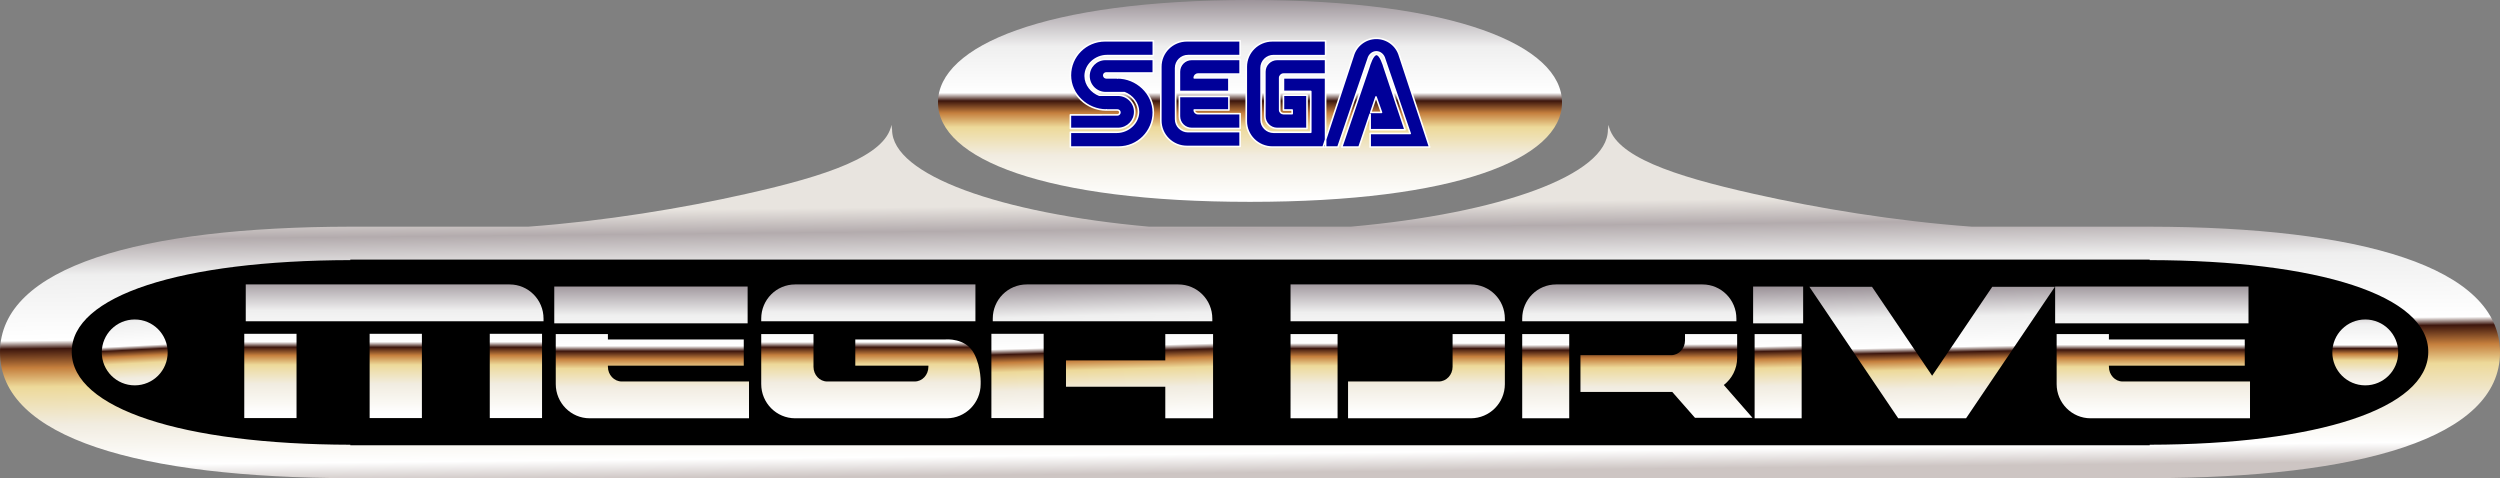 <?xml version="1.0" encoding="UTF-8" standalone="no"?>
<!-- Created with Inkscape (http://www.inkscape.org/) -->

<svg
   xmlns:svg="http://www.w3.org/2000/svg"
   xmlns="http://www.w3.org/2000/svg"
   version="1.1"
   width="743.671"
   height="142.24"
   viewBox="0 0 743.671 142.24"
   id="Layer_1"
   xml:space="preserve"><rect x="0" y="0" width="743.671" height="142.24" fill="#808080" stroke="none"/><defs
   id="defs262" />
<path
   d="M 441.155,136.042 H 301.291 100.006 v -0.181 C 49.093,135.757 16.269,123.564 16.012,104.722 15.751,85.524 49.093,73.692 100.006,73.584 v -0.179 h 220.23 101.977 220.229 v 0.179 c 50.914,0.107 84.25,11.939 83.994,31.138 -0.261,18.842 -33.08,31.034 -83.994,31.139 v 0.181 H 441.155 z"
   id="path3" />
<linearGradient
   x1="600.219"
   y1="319.703"
   x2="601.011"
   y2="359.288"
   id="SVGID_1_"
   gradientUnits="userSpaceOnUse">
	<stop
   id="stop6"
   style="stop-color:#9d949a;stop-opacity:1"
   offset="0" />
	<stop
   id="stop8"
   style="stop-color:#efefef;stop-opacity:1"
   offset="0.23" />
	<stop
   id="stop10"
   style="stop-color:#ffffff;stop-opacity:1"
   offset="0.46" />
	<stop
   id="stop12"
   style="stop-color:#3d160d;stop-opacity:1"
   offset="0.5" />
	<stop
   id="stop14"
   style="stop-color:#c57f3d;stop-opacity:1"
   offset="0.56" />
	<stop
   id="stop16"
   style="stop-color:#edd999;stop-opacity:1"
   offset="0.63" />
	<stop
   id="stop18"
   style="stop-color:#f1ece0;stop-opacity:1"
   offset="0.77" />
	<stop
   id="stop20"
   style="stop-color:#ffffff;stop-opacity:1"
   offset="0.99" />
</linearGradient>
<polygon
   points="618.11,319.969 600.224,346.428 582.338,319.969 563.709,319.969 590.13,359.081 610.318,359.081 636.739,319.969 "
   transform="translate(-25.475,-234.654)"
   id="polygon22"
   style="fill:url(#SVGID_1_)" />
<linearGradient
   x1="64.722"
   y1="323.286"
   x2="66.305"
   y2="354.161"
   id="SVGID_2_"
   gradientUnits="userSpaceOnUse"
   gradientTransform="translate(-25.475,-234.654)">
	<stop
   id="stop25"
   style="stop-color:#9d949a;stop-opacity:1"
   offset="0" />
	<stop
   id="stop27"
   style="stop-color:#efefef;stop-opacity:1"
   offset="0.23" />
	<stop
   id="stop29"
   style="stop-color:#ffffff;stop-opacity:1"
   offset="0.46" />
	<stop
   id="stop31"
   style="stop-color:#3d160d;stop-opacity:1"
   offset="0.5" />
	<stop
   id="stop33"
   style="stop-color:#c57f3d;stop-opacity:1"
   offset="0.56" />
	<stop
   id="stop35"
   style="stop-color:#edd999;stop-opacity:1"
   offset="0.63" />
	<stop
   id="stop37"
   style="stop-color:#f1ece0;stop-opacity:1"
   offset="0.77" />
	<stop
   id="stop39"
   style="stop-color:#ffffff;stop-opacity:1"
   offset="0.99" />
</linearGradient>
<path
   d="m 30.28,104.834 c 0,-5.418 4.379,-9.797 9.797,-9.797 5.419,0 9.798,4.379 9.798,9.797 0,5.418 -4.379,9.797 -9.798,9.797 -5.418,0 -9.797,-4.379 -9.797,-9.797 z"
   id="path41"
   style="fill:url(#SVGID_2_)" />
<linearGradient
   x1="729.068"
   y1="324.875"
   x2="729.068"
   y2="351.793"
   id="SVGID_3_"
   gradientUnits="userSpaceOnUse"
   gradientTransform="translate(-25.475,-234.654)">
	<stop
   id="stop44"
   style="stop-color:#9d949a;stop-opacity:1"
   offset="0" />
	<stop
   id="stop46"
   style="stop-color:#efefef;stop-opacity:1"
   offset="0.23" />
	<stop
   id="stop48"
   style="stop-color:#ffffff;stop-opacity:1"
   offset="0.46" />
	<stop
   id="stop50"
   style="stop-color:#3d160d;stop-opacity:1"
   offset="0.5" />
	<stop
   id="stop52"
   style="stop-color:#c57f3d;stop-opacity:1"
   offset="0.56" />
	<stop
   id="stop54"
   style="stop-color:#edd999;stop-opacity:1"
   offset="0.63" />
	<stop
   id="stop56"
   style="stop-color:#f1ece0;stop-opacity:1"
   offset="0.77" />
	<stop
   id="stop58"
   style="stop-color:#ffffff;stop-opacity:1"
   offset="0.99" />
</linearGradient>
<path
   d="m 713.389,104.834 c 0,-5.418 -4.378,-9.797 -9.796,-9.797 -5.419,0 -9.797,4.379 -9.797,9.797 0,5.418 4.378,9.797 9.797,9.797 5.418,0 9.796,-4.379 9.796,-9.797 z"
   id="path60"
   style="fill:url(#SVGID_3_)" />
<g
   transform="translate(-25.475,-234.654)"
   id="g62">
	<linearGradient
   x1="396.877"
   y1="295.299"
   x2="397.669"
   y2="376.051"
   id="SVGID_4_"
   gradientUnits="userSpaceOnUse">
		<stop
   id="stop65"
   style="stop-color:#e8e4df;stop-opacity:1"
   offset="0" />
		<stop
   id="stop67"
   style="stop-color:#b3abad;stop-opacity:1"
   offset="0.09" />
		<stop
   id="stop69"
   style="stop-color:#efefef;stop-opacity:1"
   offset="0.22" />
		<stop
   id="stop71"
   style="stop-color:#ffffff;stop-opacity:1"
   offset="0.46" />
		<stop
   id="stop73"
   style="stop-color:#3d160d;stop-opacity:1"
   offset="0.49" />
		<stop
   id="stop75"
   style="stop-color:#c57f3d;stop-opacity:1"
   offset="0.56" />
		<stop
   id="stop77"
   style="stop-color:#edd999;stop-opacity:1"
   offset="0.63" />
		<stop
   id="stop79"
   style="stop-color:#f1ece0;stop-opacity:1"
   offset="0.77" />
		<stop
   id="stop81"
   style="stop-color:#ffffff;stop-opacity:1"
   offset="0.92" />
		<stop
   id="stop83"
   style="stop-color:#cdc5c3;stop-opacity:1"
   offset="0.99" />
	</linearGradient>
	<path
   d="m 290.658,271.799 c -1.819,9.316 -19.149,15.141 -43.196,20.523 -18.926,4.268 -41.97,8.09 -64.829,9.759 h -52.954 c -62.495,0.113 -104.204,11.876 -104.204,37.407 0,25.53 41.709,37.293 104.204,37.406 h 198.608 138.046 198.609 c 62.492,-0.113 104.204,-11.876 104.204,-37.406 0,-25.531 -41.712,-37.294 -104.204,-37.407 h -52.955 c -22.859,-1.669 -45.904,-5.491 -64.828,-9.759 -24.048,-5.382 -41.379,-11.207 -43.197,-20.523 l -0.186,1.447 c 0,13.471 -32.136,24.865 -76.37,28.834 h -60.192 c -44.234,-3.969 -76.371,-15.363 -76.371,-28.834 l -0.185,-1.447 z m 175.675,95.299 H 328.287 129.679 v -0.149 c -50.248,-0.11 -82.644,-10.836 -82.867,-27.46 -0.261,-16.922 32.619,-27.351 82.867,-27.461 v -0.148 h 217.31 100.642 217.312 v 0.148 c 50.247,0.11 83.125,10.539 82.865,27.461 -0.223,16.624 -32.618,27.35 -82.865,27.46 v 0.149 h -198.61 z"
   id="path85"
   style="fill:url(#SVGID_4_)" />
</g>
<linearGradient
   x1="397.31"
   y1="234.654"
   x2="397.31"
   y2="294.698"
   id="SVGID_5_"
   gradientUnits="userSpaceOnUse"
   gradientTransform="translate(-25.475,-234.654)">
	<stop
   id="stop88"
   style="stop-color:#9d949a;stop-opacity:1"
   offset="0" />
	<stop
   id="stop90"
   style="stop-color:#efefef;stop-opacity:1"
   offset="0.23" />
	<stop
   id="stop92"
   style="stop-color:#ffffff;stop-opacity:1"
   offset="0.46" />
	<stop
   id="stop94"
   style="stop-color:#3d160d;stop-opacity:1"
   offset="0.5" />
	<stop
   id="stop96"
   style="stop-color:#c57f3d;stop-opacity:1"
   offset="0.56" />
	<stop
   id="stop98"
   style="stop-color:#edd999;stop-opacity:1"
   offset="0.63" />
	<stop
   id="stop100"
   style="stop-color:#f1ece0;stop-opacity:1"
   offset="0.77" />
	<stop
   id="stop102"
   style="stop-color:#ffffff;stop-opacity:1"
   offset="0.99" />
</linearGradient>
<path
   d="M 279.025,30.467 C 279.025,13.657 310.753,0 371.835,0 c 61.082,0 92.811,13.657 92.811,30.467 0,16.811 -31.729,29.577 -92.811,29.577 -61.082,0 -92.81,-12.766 -92.81,-29.577 z"
   id="path104"
   style="fill:url(#SVGID_5_)" />
<linearGradient
   x1="142.648"
   y1="317.751"
   x2="142.648"
   y2="358.127"
   id="SVGID_6_"
   gradientUnits="userSpaceOnUse"
   gradientTransform="translate(-25.475,-234.654)">
	<stop
   id="stop107"
   style="stop-color:#9d949a;stop-opacity:1"
   offset="0" />
	<stop
   id="stop109"
   style="stop-color:#efefef;stop-opacity:1"
   offset="0.23" />
	<stop
   id="stop111"
   style="stop-color:#ffffff;stop-opacity:1"
   offset="0.46" />
	<stop
   id="stop113"
   style="stop-color:#3d160d;stop-opacity:1"
   offset="0.5" />
	<stop
   id="stop115"
   style="stop-color:#c57f3d;stop-opacity:1"
   offset="0.56" />
	<stop
   id="stop117"
   style="stop-color:#edd999;stop-opacity:1"
   offset="0.63" />
	<stop
   id="stop119"
   style="stop-color:#f1ece0;stop-opacity:1"
   offset="0.77" />
	<stop
   id="stop121"
   style="stop-color:#ffffff;stop-opacity:1"
   offset="0.99" />
</linearGradient>
<path
   d="m 161.684,95.557 v -0.779 c 0,-5.641 -4.526,-10.17 -10.092,-10.17 H 73.104 v 10.949 h 88.58 z m -51.73,3.746 h 15.549 v 25.049 H 109.954 V 99.303 z m 35.737,0 h 15.548 v 25.049 H 145.691 V 99.303 z m -73.03,0 h 15.548 v 25.049 H 72.661 V 99.303 z"
   id="path123"
   style="fill:url(#SVGID_6_)" />
<linearGradient
   x1="219.315"
   y1="319.334"
   x2="219.315"
   y2="358.916"
   id="SVGID_7_"
   gradientUnits="userSpaceOnUse"
   gradientTransform="translate(-25.475,-234.654)">
	<stop
   id="stop126"
   style="stop-color:#9d949a;stop-opacity:1"
   offset="0" />
	<stop
   id="stop128"
   style="stop-color:#efefef;stop-opacity:1"
   offset="0.23" />
	<stop
   id="stop130"
   style="stop-color:#ffffff;stop-opacity:1"
   offset="0.46" />
	<stop
   id="stop132"
   style="stop-color:#3d160d;stop-opacity:1"
   offset="0.5" />
	<stop
   id="stop134"
   style="stop-color:#c57f3d;stop-opacity:1"
   offset="0.56" />
	<stop
   id="stop136"
   style="stop-color:#edd999;stop-opacity:1"
   offset="0.63" />
	<stop
   id="stop138"
   style="stop-color:#f1ece0;stop-opacity:1"
   offset="0.77" />
	<stop
   id="stop140"
   style="stop-color:#ffffff;stop-opacity:1"
   offset="0.99" />
</linearGradient>
<path
   d="m 164.876,85.241 h 57.52 v 10.946 h -57.52 V 85.241 z m 0.445,29.019 c 0,5.602 4.528,10.167 10.095,10.167 h 47.388 v -10.946 h -37.852 c -2.263,0 -4.119,-1.969 -4.119,-4.38 v -0.333 h 40.411 v -7.793 H 180.833 V 99.378 H 165.32 v 14.882 z"
   id="path142"
   style="fill:url(#SVGID_7_)" />
<linearGradient
   x1="284.558"
   y1="318.541"
   x2="284.558"
   y2="357.333"
   id="SVGID_8_"
   gradientUnits="userSpaceOnUse"
   gradientTransform="translate(-25.475,-234.654)">
	<stop
   id="stop145"
   style="stop-color:#9d949a;stop-opacity:1"
   offset="0" />
	<stop
   id="stop147"
   style="stop-color:#efefef;stop-opacity:1"
   offset="0.23" />
	<stop
   id="stop149"
   style="stop-color:#ffffff;stop-opacity:1"
   offset="0.46" />
	<stop
   id="stop151"
   style="stop-color:#3d160d;stop-opacity:1"
   offset="0.5" />
	<stop
   id="stop153"
   style="stop-color:#c57f3d;stop-opacity:1"
   offset="0.56" />
	<stop
   id="stop155"
   style="stop-color:#edd999;stop-opacity:1"
   offset="0.63" />
	<stop
   id="stop157"
   style="stop-color:#f1ece0;stop-opacity:1"
   offset="0.77" />
	<stop
   id="stop159"
   style="stop-color:#ffffff;stop-opacity:1"
   offset="0.99" />
</linearGradient>
<path
   d="m 226.441,95.557 v -0.779 c 0,-5.641 4.526,-10.17 10.093,-10.17 h 53.624 v 10.949 h -63.717 z m 0,18.703 c 0,5.602 4.526,10.167 10.093,10.167 h 45.088 c 5.566,0 10.094,-4.565 10.094,-10.167 0,0 0.259,-4.936 -1.965,-9.093 -2.525,-4.787 -8.5,-4.192 -8.5,-4.192 h -26.83 v 7.793 h 21.746 v 0.333 c 0,2.411 -1.819,4.38 -4.083,4.38 h -26.013 c -2.265,0 -4.083,-1.969 -4.083,-4.38 v -0.333 -9.39 H 226.44 v 14.882 z"
   id="path161"
   style="fill:url(#SVGID_8_)" />
<linearGradient
   x1="352.586"
   y1="319.054"
   x2="353.72"
   y2="359.595"
   id="SVGID_9_"
   gradientUnits="userSpaceOnUse"
   gradientTransform="translate(-25.475,-234.654)">
	<stop
   id="stop164"
   style="stop-color:#9d949a;stop-opacity:1"
   offset="0" />
	<stop
   id="stop166"
   style="stop-color:#efefef;stop-opacity:1"
   offset="0.23" />
	<stop
   id="stop168"
   style="stop-color:#ffffff;stop-opacity:1"
   offset="0.46" />
	<stop
   id="stop170"
   style="stop-color:#3d160d;stop-opacity:1"
   offset="0.5" />
	<stop
   id="stop172"
   style="stop-color:#c57f3d;stop-opacity:1"
   offset="0.56" />
	<stop
   id="stop174"
   style="stop-color:#edd999;stop-opacity:1"
   offset="0.63" />
	<stop
   id="stop176"
   style="stop-color:#f1ece0;stop-opacity:1"
   offset="0.77" />
	<stop
   id="stop178"
   style="stop-color:#ffffff;stop-opacity:1"
   offset="0.99" />
</linearGradient>
<path
   d="m 360.628,95.557 v -0.779 c 0,-5.641 -4.527,-10.17 -10.131,-10.17 h -45.05 c -5.604,0 -10.13,4.529 -10.13,10.17 v 0.779 h 65.311 z m -65.721,3.746 h 15.549 v 25.049 H 294.907 V 99.303 z m 51.73,0.075 v 7.831 h -29.539 v 7.83 h 29.539 v 9.388 H 360.85 V 99.378 h -14.213 z"
   id="path180"
   style="fill:url(#SVGID_9_)" />
<linearGradient
   x1="441.247"
   y1="318.541"
   x2="441.247"
   y2="358.125"
   id="SVGID_10_"
   gradientUnits="userSpaceOnUse"
   gradientTransform="translate(-25.475,-234.654)">
	<stop
   id="stop183"
   style="stop-color:#9d949a;stop-opacity:1"
   offset="0" />
	<stop
   id="stop185"
   style="stop-color:#efefef;stop-opacity:1"
   offset="0.23" />
	<stop
   id="stop187"
   style="stop-color:#ffffff;stop-opacity:1"
   offset="0.46" />
	<stop
   id="stop189"
   style="stop-color:#3d160d;stop-opacity:1"
   offset="0.5" />
	<stop
   id="stop191"
   style="stop-color:#c57f3d;stop-opacity:1"
   offset="0.56" />
	<stop
   id="stop193"
   style="stop-color:#edd999;stop-opacity:1"
   offset="0.63" />
	<stop
   id="stop195"
   style="stop-color:#f1ece0;stop-opacity:1"
   offset="0.77" />
	<stop
   id="stop197"
   style="stop-color:#ffffff;stop-opacity:1"
   offset="0.99" />
</linearGradient>
<path
   d="m 447.649,95.557 v -0.779 c 0,-5.641 -4.527,-10.17 -10.13,-10.17 h -53.624 v 10.949 h 63.754 z m -63.754,3.821 h 13.99 v 25.049 h -13.99 V 99.378 z m 63.754,14.882 c 0,5.602 -4.527,10.167 -10.13,10.167 h -36.516 v -10.946 h 26.979 c 2.262,0 4.118,-1.969 4.118,-4.38 v -9.723 h 15.548 v 14.882 z"
   id="path199"
   style="fill:url(#SVGID_10_)" />
<linearGradient
   x1="512.366"
   y1="318.456"
   x2="512.535"
   y2="358.998"
   id="SVGID_11_"
   gradientUnits="userSpaceOnUse"
   gradientTransform="translate(-25.475,-234.654)">
	<stop
   id="stop202"
   style="stop-color:#9d949a;stop-opacity:1"
   offset="0" />
	<stop
   id="stop204"
   style="stop-color:#efefef;stop-opacity:1"
   offset="0.23" />
	<stop
   id="stop206"
   style="stop-color:#ffffff;stop-opacity:1"
   offset="0.46" />
	<stop
   id="stop208"
   style="stop-color:#3d160d;stop-opacity:1"
   offset="0.5" />
	<stop
   id="stop210"
   style="stop-color:#c57f3d;stop-opacity:1"
   offset="0.56" />
	<stop
   id="stop212"
   style="stop-color:#edd999;stop-opacity:1"
   offset="0.63" />
	<stop
   id="stop214"
   style="stop-color:#f1ece0;stop-opacity:1"
   offset="0.77" />
	<stop
   id="stop216"
   style="stop-color:#ffffff;stop-opacity:1"
   offset="0.99" />
</linearGradient>
<path
   d="m 516.524,95.557 v -0.779 c 0,-5.641 -4.527,-10.17 -10.094,-10.17 h -43.529 c -5.566,0 -10.093,4.529 -10.093,10.17 v 0.779 h 63.716 z m -63.716,3.821 h 13.989 v 25.049 H 452.808 V 99.378 z m 63.94,7.053 v -7.053 h -15.513 v 1.929 c 0,2.377 -1.855,4.344 -4.119,4.344 h -26.978 v 10.946 h 27.312 l 6.754,7.684 h 17.108 l -8.536,-9.761 c 2.414,-1.856 3.972,-4.788 3.972,-8.089 z"
   id="path218"
   style="fill:url(#SVGID_11_)" />
<linearGradient
   x1="554.232"
   y1="320.118"
   x2="555.024"
   y2="358.116"
   id="SVGID_12_"
   gradientUnits="userSpaceOnUse"
   gradientTransform="translate(-25.475,-234.654)">
	<stop
   id="stop221"
   style="stop-color:#9d949a;stop-opacity:1"
   offset="0" />
	<stop
   id="stop223"
   style="stop-color:#efefef;stop-opacity:1"
   offset="0.23" />
	<stop
   id="stop225"
   style="stop-color:#ffffff;stop-opacity:1"
   offset="0.46" />
	<stop
   id="stop227"
   style="stop-color:#3d160d;stop-opacity:1"
   offset="0.5" />
	<stop
   id="stop229"
   style="stop-color:#c57f3d;stop-opacity:1"
   offset="0.56" />
	<stop
   id="stop231"
   style="stop-color:#edd999;stop-opacity:1"
   offset="0.63" />
	<stop
   id="stop233"
   style="stop-color:#f1ece0;stop-opacity:1"
   offset="0.77" />
	<stop
   id="stop235"
   style="stop-color:#ffffff;stop-opacity:1"
   offset="0.99" />
</linearGradient>
<path
   d="m 521.943,99.378 h 13.99 v 25.049 h -13.99 V 99.378 z m -0.446,-14.137 h 14.882 V 96.187 H 521.497 V 85.241 z"
   id="path237"
   style="fill:url(#SVGID_12_)" />
<linearGradient
   x1="665.796"
   y1="319.334"
   x2="665.796"
   y2="358.125"
   id="SVGID_13_"
   gradientUnits="userSpaceOnUse"
   gradientTransform="translate(-25.475,-234.654)">
	<stop
   id="stop240"
   style="stop-color:#9d949a;stop-opacity:1"
   offset="0" />
	<stop
   id="stop242"
   style="stop-color:#efefef;stop-opacity:1"
   offset="0.23" />
	<stop
   id="stop244"
   style="stop-color:#ffffff;stop-opacity:1"
   offset="0.46" />
	<stop
   id="stop246"
   style="stop-color:#3d160d;stop-opacity:1"
   offset="0.5" />
	<stop
   id="stop248"
   style="stop-color:#c57f3d;stop-opacity:1"
   offset="0.56" />
	<stop
   id="stop250"
   style="stop-color:#edd999;stop-opacity:1"
   offset="0.63" />
	<stop
   id="stop252"
   style="stop-color:#f1ece0;stop-opacity:1"
   offset="0.77" />
	<stop
   id="stop254"
   style="stop-color:#ffffff;stop-opacity:1"
   offset="0.99" />
</linearGradient>
<path
   d="m 611.338,85.241 h 57.52 v 10.946 h -57.52 V 85.241 z m 0.447,29.019 c 0,5.602 4.528,10.167 10.095,10.167 h 47.424 v -10.946 h -37.889 c -2.263,0 -4.082,-1.969 -4.082,-4.38 v -0.333 h 40.412 v -7.793 h -40.412 v -1.597 h -15.548 v 14.882 z"
   id="path256"
   style="fill:url(#SVGID_13_)" />
<path
   d="m 402.524,16.588 -8.942,27.164 h 4.416 l 8.98,-26.236 c 0.297,-1.189 1.299,-2.078 2.45,-2.078 1.148,0 2.15,0.889 2.447,2.078 l 7.608,22.192 h -11.911 v 4.044 h 17.7 l -8.943,-27.164 c -0.854,-3.005 -3.637,-5.197 -6.901,-5.197 -3.267,0 -6.05,2.192 -6.904,5.197 z m 5.232,16.846 1.559,-4.6 1.633,4.6 h -3.192 z m -0.629,-13.283 -8.017,23.601 h 5.159 l 3.304,-9.798 v 4.639 h 10.389 l -6.16,-18.441 c -0.297,-1.002 -1.225,-3.971 -2.337,-3.971 -1.114,-0.001 -2.043,2.968 -2.338,3.97 z m -28.279,-3.6 h 15.475 v -4.416 h -15.846 c -4.267,0 -7.755,3.452 -7.755,7.719 v 16.179 c 0,4.231 3.489,7.719 7.755,7.719 h 15.846 V 23.157 H 381.78 v 4.044 h 8.127 v 12.135 h -11.059 c -2.041,0 -3.71,-1.672 -3.71,-3.674 V 20.225 c 0,-2.043 1.669,-3.674 3.71,-3.674 z m 2.932,11.763 v 4.416 h 2.6 v 1.078 h -2.6 c -0.594,0 -1.111,-0.483 -1.111,-1.078 v -9.572 c 0,-0.594 0.518,-1.114 1.111,-1.114 h 12.543 v -4.38 h -14.398 c -2.003,0 -3.674,1.635 -3.674,3.675 V 34.55 c 0,2.041 1.671,3.672 3.674,3.672 h 8.87 V 28.314 H 381.78 z M 353.392,16.551 h 15.511 v -4.416 h -15.846 c -4.304,0 -7.756,3.452 -7.756,7.719 v 15.994 c 0,4.267 3.452,7.719 7.756,7.719 h 15.846 v -4.418 h -15.511 c -2.004,0 -3.675,-1.631 -3.675,-3.672 V 20.226 c 0,-2.044 1.671,-3.675 3.675,-3.675 z m 12.172,10.65 v -4.044 h -10.316 c 0,-0.594 0.482,-1.114 1.112,-1.114 h 12.543 v -4.38 h -14.398 c -2.04,0 -3.673,1.635 -3.673,3.675 v 5.863 h 14.732 z m 0,1.484 v 4.044 h -10.316 c 0,0.594 0.482,1.078 1.112,1.078 h 12.543 v 4.415 h -14.398 c -2.04,0 -3.673,-1.631 -3.673,-3.672 v -5.864 h 14.732 z m -37.851,5.493 h -9.315 v 4.043 h 14.176 0.187 c 2.671,-0.11 4.787,-2.262 4.787,-4.971 0,-2.71 -2.227,-4.937 -4.973,-4.937 h -5.566 c -2.263,-0.854 -4.193,-3.081 -4.193,-5.715 0,-3.339 3.08,-6.048 6.458,-6.048 h 13.804 v -4.416 h -14.363 c -5.716,0 -10.318,4.6 -10.318,10.279 0,5.676 4.973,10.315 10.688,10.315 v -0.074 l 0.038,0.074 h 3.265 c 0.408,0 0.743,0.297 0.743,0.705 0,0.41 -0.335,0.744 -0.743,0.744 h -4.675 z m 6.084,-12.468 h 9.277 v -4.047 h -14.176 -0.184 c -2.673,0.075 -4.789,2.265 -4.789,4.936 0,2.747 2.226,4.974 4.972,4.974 h 5.604 c 2.265,0.854 4.157,3.078 4.157,5.677 0,3.377 -3.081,6.086 -6.457,6.086 h -13.806 v 4.416 h 14.362 c 5.714,0 10.315,-4.639 10.315,-10.318 0,-5.677 -4.972,-10.277 -10.688,-10.277 v 0.072 -0.072 h -3.303 c -0.408,0 -0.741,-0.336 -0.741,-0.743 0,-0.408 0.333,-0.705 0.741,-0.705 h 4.716 z"
   id="path258"
   style="fill:#000099;stroke:#ffffff;stroke-width:0.48;stroke-linecap:round;stroke-linejoin:round" />
</svg>